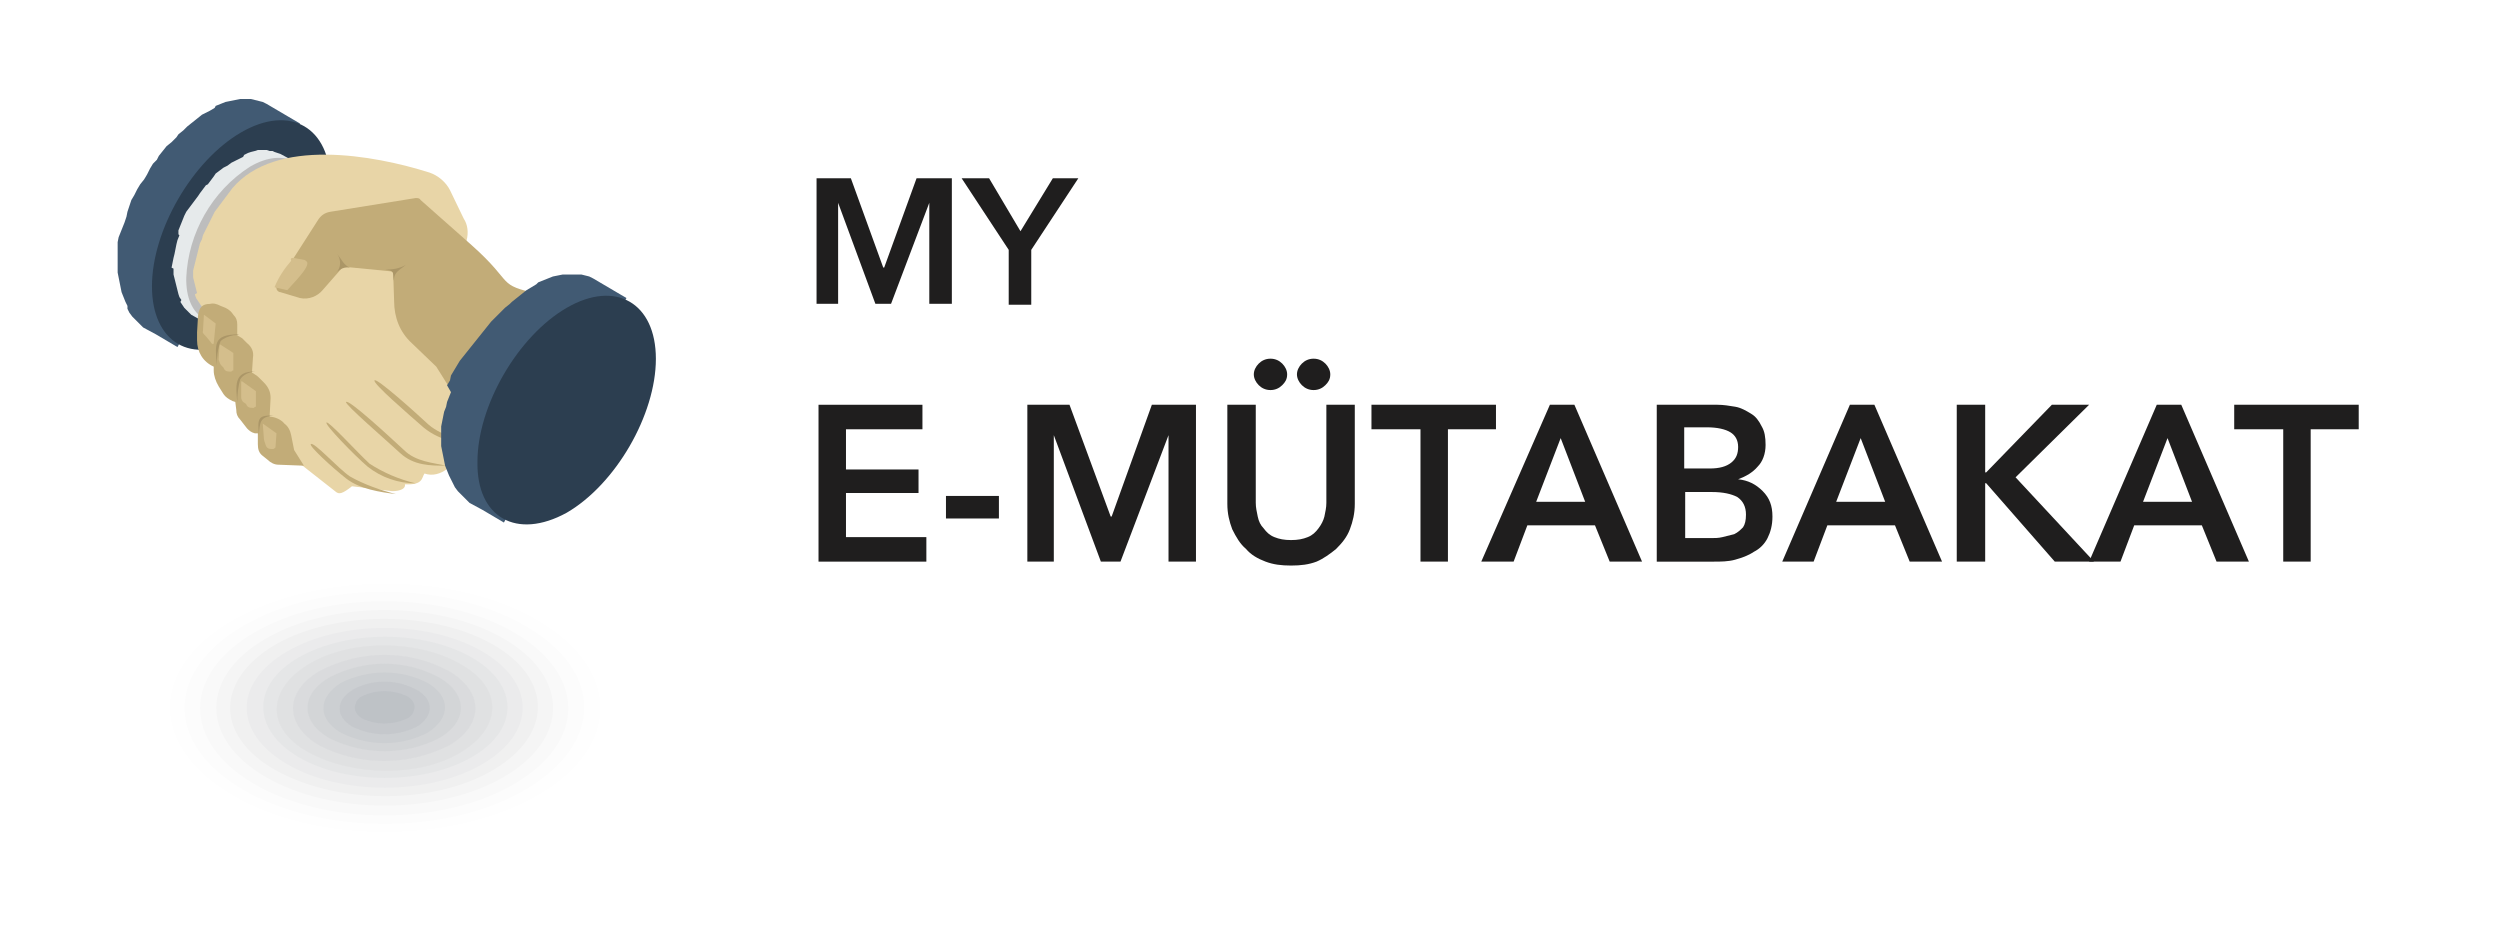 <?xml version="1.0" encoding="utf-8"?>
<!-- Generator: Adobe Illustrator 22.1.0, SVG Export Plug-In . SVG Version: 6.00 Build 0)  -->
<svg version="1.1" id="Layer_1" xmlns="http://www.w3.org/2000/svg" xmlns:xlink="http://www.w3.org/1999/xlink" x="0px" y="0px"
	 viewBox="0 0 255 96" style="enable-background:new 0 0 255 96;" xml:space="preserve">
<style type="text/css">
	.st0{fill:#415A73;}
	.st1{fill:#2C3E50;}
	.st2{fill:#E6EAEB;}
	.st3{fill:#BDBDBD;}
	.st4{fill:#E8D5A7;}
	.st5{fill:#C2AC78;}
	.st6{fill:#D4BE8C;}
	.st7{fill:#AB9667;}
	.st8{enable-background:new    ;}
	.st9{fill:#1F1E1E;}
	.st10{opacity:3.000000e-03;fill:#040507;enable-background:new    ;}
	.st11{opacity:7.000000e-03;fill:#080A0D;enable-background:new    ;}
	.st12{opacity:1.000000e-02;fill:#0B0E14;enable-background:new    ;}
	.st13{opacity:1.300000e-02;fill:#0F131B;enable-background:new    ;}
	.st14{opacity:1.700000e-02;fill:#131822;enable-background:new    ;}
	.st15{opacity:2.000000e-02;fill:#171D29;enable-background:new    ;}
	.st16{opacity:2.300000e-02;fill:#1B2230;enable-background:new    ;}
	.st17{opacity:2.700000e-02;fill:#1F2737;enable-background:new    ;}
	.st18{opacity:3.000000e-02;fill:#232C3F;enable-background:new    ;}
	.st19{opacity:3.300000e-02;fill:#273246;enable-background:new    ;}
	.st20{opacity:3.700000e-02;fill:#2B374D;enable-background:new    ;}
	.st21{opacity:4.000000e-02;fill:#2F3C54;enable-background:new    ;}
	.st22{opacity:4.300000e-02;fill:#34415C;enable-background:new    ;}
	.st23{opacity:4.700000e-02;fill:#384763;enable-background:new    ;}
</style>
<g id="Group_2692" transform="translate(-942.911 -488)">
	<g id="Group_2400" transform="translate(937.063 483.387)">
		<g id="Group_2399" transform="translate(5.848 4.613)">
			<path id="Path_4537" class="st0" d="M30.6,12.6l-3.4-2l-0.4-0.2l-0.4-0.1L26,10.2l-0.4-0.1h-0.5h-0.6L24,10.2l-0.5,0.1L23,10.4
				l-0.5,0.2L22,10.8L21.9,11l-0.5,0.3L21,11.5l-0.4,0.2l-0.5,0.4l-0.5,0.4l-0.5,0.4l-0.4,0.4l-0.5,0.4L18,14l-0.5,0.5L17,14.9
				l-0.4,0.5l-0.4,0.5L16,16.3l-0.4,0.4l-0.3,0.5L15,17.8l-0.3,0.5l-0.4,0.5L14,19.3l-0.3,0.6l-0.3,0.5L13.2,21L13,21.6l-0.1,0.5
				l-0.2,0.6l-0.2,0.5l-0.2,0.5l-0.2,0.5L12,24.7v0.8v0.6v0.6v1.1l0.1,0.5l0.1,0.5l0.1,0.5l0.1,0.5l0.2,0.5l0.2,0.5l0.2,0.4v0.3
				l0.2,0.4l0.3,0.4l0.3,0.3l0.2,0.2l0.3,0.3l0.3,0.3l1.3,0.7l2.2,1.3L30.6,12.6z M30.3,12.5L30.3,12.5L30.3,12.5
				C30.4,12.5,30.4,12.5,30.3,12.5L30.3,12.5z"/>
			<path id="Path_4538" class="st1" d="M24.6,34.4c5-2.9,9.1-10,9.1-15.7s-4.1-8.1-9.1-5.2s-9.1,10-9.1,15.7S19.5,37.4,24.6,34.4z"
				/>
			<path id="Path_4539" class="st2" d="M29.9,16.4l-1.3-0.7l-0.3-0.1L28,15.5l-0.2-0.1h-0.3l-0.3-0.1h-0.5h-0.4L26,15.4l-0.4,0.1
				l-0.3,0.1l-0.4,0.2L24.8,16l-0.4,0.2L24,16.4l-0.4,0.2l-0.4,0.3L23,17l-0.2,0.1l-0.4,0.3L22,17.7L21.8,18l-0.3,0.4l-0.3,0.4
				L21,18.9l-0.3,0.4l-0.3,0.4L20.2,20l-0.3,0.4l-0.3,0.4l-0.3,0.4L19,21.6L18.8,22l-0.2,0.5L18.4,23l-0.2,0.5v0.4l0.1,0.1l-0.2,0.5
				L18,24.9l-0.1,0.5l-0.1,0.5l-0.1,0.4l-0.1,0.5l-0.1,0.5l0.2,0.1V28l0.1,0.4l0.1,0.4l0.1,0.4l0.1,0.4l0.1,0.4l0.1,0.3l0.2,0.3
				l-0.1,0.2l0.2,0.3l0.2,0.3l0.2,0.2l0.2,0.2l0.2,0.2l0.1,0.1l0.9,0.5l0.4,0.2c1.2,0.8,2.1,1.3,4.9-0.4c2.8-1.6,6.5-8.1,6.5-11.3
				C32,17.5,31.2,17,29.9,16.4L29.9,16.4z"/>
			<path id="Path_4540" class="st3" d="M25.5,32.1c3.9-2.5,6.2-6.8,6.5-11.3c0-4.2-2.9-5.9-6.5-3.8c-3.9,2.5-6.3,6.8-6.5,11.3
				C18.9,32.5,21.8,34.1,25.5,32.1z"/>
			<path id="Path_4541" class="st4" d="M34.3,50.2l-5.6-4.4l-7.2-13.7l-0.2-0.2L21,31.7l-0.2-0.2l-0.2-0.2L20.4,31l-0.2-0.3L20,30.4
				l-0.1-0.3l0-0.1l0.2-0.1L20,29.5l-0.1-0.4l-0.1-0.4l-0.1-0.4v-0.7l0.1-0.4l0.1-0.4l0.1-0.4l0.1-0.4l0.1-0.4l0.1-0.4l0.1-0.4
				l0.2-0.4l0.1-0.4l0.2-0.4l0.2-0.4l0.2-0.4l0.2-0.4l0.2-0.4l0.2-0.4l0.3-0.4l0.3-0.4l0.3-0.4l0.3-0.4l0.3-0.4l0.3-0.4
				c4.4-5.2,14.4-3.4,20.1-1.6c0.9,0.3,1.7,1,2.1,1.8l1.4,2.9c0.4,0.6,0.5,1.4,0.3,2.2l-1.1,5l6.2,13.6l-6.3,3.5
				c0.2,0.5-1.4,2.3-3.1,1.7c-0.3,0.4-0.1,1.2-2,1.1c0.1,0.4-0.4,0.7-1.3,0.7l-4.1-0.5C34.9,50.4,34.6,50.4,34.3,50.2z"/>
			<path id="Path_4542" class="st5" d="M50.8,44.5l-3.6-2.8l-2.7-4.3L42,35c-1.2-1.1-1.8-2.6-1.8-4.3l-0.1-3L35,27.2l-2.1,2.4
				c-0.5,0.6-1.4,1-2.3,0.8l-2-0.6c-0.2,0-0.4-0.2-0.4-0.4c-0.1-0.2,0-0.4,0.1-0.5l4.1-6.4c0.3-0.5,0.7-0.8,1.3-0.9l8.7-1.4
				c0.2,0,0.4,0,0.5,0.2l5.2,4.6c4.5,4,2.4,4,6.9,5c1.4,0.4,2.8,0.9,4.2,1.4c3.2,6.3-1.5,10.9-6.2,12.3
				C52.9,43.9,51.2,44.6,50.8,44.5z"/>
			<path id="Path_4543" class="st5" d="M42.4,49.3c-1.8,0-3.5-0.6-4.9-1.7c-1.4-1.2-4.4-4.3-4.2-4.5s3.1,3,4.4,4.2
				C39.1,48.2,40.7,48.9,42.4,49.3z"/>
			<path id="Path_4544" class="st5" d="M45.5,47.5c-1.6,0-3.3,0-4.7-1.3s-5.7-5-5.5-5.2c0.3-0.3,4.6,3.7,5.9,4.9
				C42.4,47.1,44.2,47.2,45.5,47.5z"/>
			<path id="Path_4545" class="st5" d="M49.4,45.6c-2.1-0.3-4.4-0.5-6.2-2c-1.6-1.4-5.2-4.5-5-4.8s4.1,3.2,5.5,4.5
				C45.2,44.6,47.6,45,49.4,45.6z"/>
			<path id="Path_4546" class="st5" d="M40.4,50.4c-1.6-0.2-3.7-0.5-5.1-1.6c-1.4-1.1-3.8-3.3-3.6-3.5c0.3-0.3,2.8,2.5,4,3.3
				C37.1,49.4,38.8,50,40.4,50.4z"/>
			<path id="Path_4547" class="st0" d="M63.9,30.4l-3.4-2l-0.4-0.2l-0.4-0.1L59.3,28H59h-0.4h-0.8h-0.4l-0.5,0.1l-0.5,0.1l-0.5,0.2
				l-0.5,0.2l-0.5,0.2L54.7,29l-0.5,0.3l-0.5,0.3L53.2,30l-0.5,0.4l-0.5,0.4L52,31l-0.5,0.4L51,31.9l-0.5,0.5l-0.4,0.4l-0.4,0.5
				l-0.4,0.5l-0.4,0.5l-0.4,0.5l-0.4,0.5l-0.4,0.5l-0.4,0.5l-0.4,0.5l-0.3,0.5l-0.3,0.5L46,38.3l-0.1,0.5l-0.3,0.5L46,40l-0.2,0.5
				L45.6,41l-0.1,0.5L45.3,42l-0.1,0.5L45.1,43L45,43.5l0,0.9v1.1l0.1,0.5l0.1,0.5l0.1,0.5l0.1,0.5l0.2,0.5l0.2,0.5l0.2,0.4l0.2,0.4
				l0.2,0.4l0.3,0.4l0.3,0.3l0.3,0.3l0.3,0.3l0.3,0.3l1.3,0.7l2.2,1.3L63.9,30.4L63.9,30.4z M63.5,30.3L63.5,30.3L63.5,30.3
				L63.5,30.3z"/>
			<path id="Path_4548" class="st1" d="M57.8,52.3c5-2.9,9.1-10,9.1-15.7s-4.1-8.1-9.1-5.2s-9.1,10-9.1,15.7
				C48.6,52.8,52.7,55.1,57.8,52.3z"/>
			<path id="Path_4549" class="st5" d="M31,47.5l-2.6-0.1c-0.4,0-0.8-0.2-1.1-0.5l-0.5-0.4c-0.4-0.3-0.5-0.7-0.5-1.2v-1.1H26
				c-0.4-0.1-0.6-0.3-0.8-0.5l-0.7-0.9c-0.3-0.3-0.4-0.6-0.4-1L24,41l-0.3-0.1c-0.4-0.2-0.7-0.4-0.9-0.7l-0.5-0.8
				c-0.3-0.5-0.5-1.1-0.5-1.6v-0.4c-1.1-0.5-1.7-1.5-1.7-2.7v-0.8l0.1-1.7c0.1-0.9,0.5-1.2,1.2-1.2c0.4-0.1,0.7,0,1.1,0.2l0.5,0.2
				c0.4,0.2,0.6,0.4,0.8,0.7c0.3,0.3,0.4,0.6,0.4,1v1.1l0.5,0.3l0.5,0.5c0.5,0.4,0.7,0.9,0.6,1.5L25.7,38c0.3,0.2,0.5,0.3,0.7,0.5
				l0.5,0.5c0.5,0.5,0.7,1,0.7,1.6l-0.1,1.9c0.5,0,1.2,0.3,1.5,0.7c0.4,0.3,0.6,0.7,0.7,1.2l0.3,1.5L31,47.5z"/>
			<path id="Path_4550" class="st6" d="M20.8,32.1L22,33l-0.2,2c0,0.1-0.1,0.1-0.1,0.1s-0.2-0.1-0.2-0.2L21,34.3
				c-0.2-0.2-0.4-0.4-0.3-0.5L20.8,32.1L20.8,32.1z"/>
			<path id="Path_4551" class="st6" d="M22.4,35.1l1.4,0.9v1.7c0,0.1,0,0.1-0.1,0.1c-0.1,0.1-0.1,0.1-0.1,0.1h-0.2
				c-0.3,0-0.5-0.1-0.6-0.4l-0.2-0.2c-0.2-0.2-0.2-0.4-0.3-0.6L22.4,35.1z"/>
			<path id="Path_4552" class="st6" d="M24.7,38.9l1.4,1v1.5c0,0.1,0,0.1-0.1,0.1c-0.1,0.1-0.1,0.1-0.1,0.1h-0.2
				c-0.3,0-0.5-0.1-0.6-0.4L24.8,41c-0.1-0.1-0.2-0.3-0.2-0.5v-1.6H24.7z"/>
			<path id="Path_4553" class="st6" d="M26.8,43.2l1.4,1l-0.1,1.4c0,0.1-0.1,0.1-0.2,0.2h-0.2c-0.3,0-0.5-0.1-0.6-0.4l0,0
				c-0.1-0.3-0.2-0.5-0.2-0.9L26.8,43.2z"/>
			<path id="Path_4554" class="st7" d="M24.4,34.1c-0.3,0.1-0.5,0.1-0.6,0.1c-0.5,0.1-1,0.3-1.3,0.6c-0.3,0.8-0.4,1.7-0.4,2.5
				C22,35.2,21.6,34.1,24.4,34.1z"/>
			<path id="Path_4555" class="st6" d="M29.9,26.3l1.1,0.2c0.1,0,0.2,0.1,0.3,0.2c0.4,0.5-1.6,2.4-2,2.9L28,29.3
				c0.4-1,1-1.9,1.7-2.7C29.6,26.4,29.7,26.3,29.9,26.3z"/>
			<path id="Path_4556" class="st7" d="M26.1,37.9c-0.6,0-1.3,0.3-1.6,0.8c-0.2,0.7-0.3,1.5-0.3,2.4C24.1,39.5,23.7,37.8,26.1,37.9z
				"/>
			<path id="Path_4557" class="st7" d="M27.9,42.4c-1.4,0.1-1.4,0.7-1.5,2C26.3,42.8,26.2,42.3,27.9,42.4z"/>
			<path id="Path_4558" class="st7" d="M34.4,25.9c0.4,0.6,0.4,1.4-0.1,1.9c0.4-0.4,0.9-0.6,1.4-0.5C35.1,27.1,34.8,26.4,34.4,25.9z
				"/>
			<path id="Path_4559" class="st7" d="M41.4,27c-0.6,0.4-1.4,0.5-2.1,0.5c1.1,0.1,0.7,0.5,0.9,1.2C40.1,27.7,40.9,27.5,41.4,27z"/>
		</g>
	</g>
	<g id="Group_2422" transform="translate(403 -743.814)">
		<g class="st8">
			<path class="st9" d="M623.1,1250h3.6l3.3,9.1h0.1l3.3-9.1h3.6v12.8h-2.3v-10.3h0l-3.9,10.3h-1.6l-3.8-10.3h0v10.3h-2.2V1250z"/>
			<path class="st9" d="M642.8,1257.3l-4.8-7.3h2.8l3.2,5.4l3.3-5.4h2.6l-4.8,7.3v5.6h-2.3V1257.3z"/>
		</g>
		<g class="st8">
			<path class="st9" d="M623.4,1273.1H634v2.5h-7.8v4.1h7.4v2.4h-7.4v4.5h8.2v2.5h-11V1273.1z"/>
			<path class="st9" d="M641.8,1284.7h-5.4v-2.3h5.4V1284.7z"/>
			<path class="st9" d="M644.5,1273.1h4.5l4.2,11.4h0.1l4.1-11.4h4.5v16h-2.8v-12.9h0l-4.9,12.9h-2l-4.8-12.9h0v12.9h-2.7V1273.1z"
				/>
			<path class="st9" d="M678.1,1283.2c0,1-0.2,1.8-0.5,2.6s-0.8,1.4-1.4,2c-0.6,0.5-1.3,1-2,1.3c-0.8,0.3-1.6,0.4-2.6,0.4
				s-1.8-0.1-2.6-0.4s-1.5-0.7-2-1.3c-0.6-0.5-1-1.2-1.4-2c-0.3-0.8-0.5-1.6-0.5-2.6v-10.1h2.9v10c0,0.5,0.1,0.9,0.2,1.4
				s0.3,0.9,0.6,1.2c0.3,0.4,0.6,0.7,1.1,0.9c0.5,0.2,1,0.3,1.7,0.3c0.7,0,1.2-0.1,1.7-0.3s0.8-0.5,1.1-0.9c0.3-0.4,0.5-0.8,0.6-1.2
				c0.1-0.5,0.2-0.9,0.2-1.4v-10h2.9V1283.2z M667.8,1270c0-0.4,0.2-0.8,0.5-1.1c0.3-0.3,0.7-0.5,1.2-0.5c0.5,0,0.9,0.2,1.2,0.5
				s0.5,0.7,0.5,1.1c0,0.5-0.2,0.8-0.5,1.1s-0.7,0.5-1.2,0.5c-0.5,0-0.9-0.2-1.2-0.5C668,1270.8,667.8,1270.4,667.8,1270z
				 M672.2,1270c0-0.4,0.2-0.8,0.5-1.1c0.3-0.3,0.7-0.5,1.2-0.5c0.5,0,0.9,0.2,1.2,0.5s0.5,0.7,0.5,1.1c0,0.5-0.2,0.8-0.5,1.1
				s-0.7,0.5-1.2,0.5c-0.5,0-0.9-0.2-1.2-0.5C672.4,1270.8,672.2,1270.4,672.2,1270z"/>
			<path class="st9" d="M684.7,1275.6h-4.9v-2.5h12.7v2.5h-4.9v13.5h-2.8V1275.6z"/>
			<path class="st9" d="M698,1273.1h2.5l6.9,16h-3.3l-1.5-3.7h-6.9l-1.4,3.7H691L698,1273.1z M701.6,1283l-2.5-6.5l-2.5,6.5H701.6z"
				/>
			<path class="st9" d="M708.9,1273.1h6.2c0.6,0,1.2,0.1,1.8,0.2s1.1,0.4,1.6,0.7c0.5,0.3,0.8,0.7,1.1,1.3c0.3,0.5,0.4,1.1,0.4,1.9
				c0,0.9-0.3,1.7-0.8,2.2c-0.5,0.6-1.2,1-2,1.3v0c1,0.1,1.8,0.5,2.5,1.2s1,1.5,1,2.6c0,0.9-0.2,1.6-0.5,2.2
				c-0.3,0.6-0.8,1.1-1.4,1.4c-0.6,0.4-1.2,0.6-1.9,0.8c-0.7,0.2-1.5,0.2-2.2,0.2h-5.8V1273.1z M711.8,1279.6h2.5
				c1,0,1.7-0.2,2.2-0.6c0.5-0.4,0.7-0.9,0.7-1.6c0-0.7-0.3-1.2-0.8-1.5c-0.5-0.3-1.3-0.5-2.4-0.5h-2.3V1279.6z M711.8,1286.7h2.6
				c0.4,0,0.8,0,1.2-0.1s0.8-0.2,1.2-0.3c0.4-0.2,0.6-0.4,0.9-0.7c0.2-0.3,0.3-0.7,0.3-1.3c0-0.8-0.3-1.4-0.9-1.8
				c-0.6-0.3-1.4-0.5-2.6-0.5h-2.7V1286.7z"/>
			<path class="st9" d="M728.6,1273.1h2.5l6.9,16h-3.3l-1.5-3.7h-6.9l-1.4,3.7h-3.2L728.6,1273.1z M732.2,1283l-2.5-6.5l-2.5,6.5
				H732.2z"/>
			<path class="st9" d="M739.5,1273.1h2.9v6.9h0.1l6.7-6.9h3.8l-7.5,7.4l8,8.6h-4l-7-8h-0.1v8h-2.9V1273.1z"/>
			<path class="st9" d="M759.9,1273.1h2.5l6.9,16H766l-1.5-3.7h-6.9l-1.4,3.7h-3.2L759.9,1273.1z M763.5,1283l-2.5-6.5l-2.5,6.5
				H763.5z"/>
			<path class="st9" d="M772.7,1275.6h-4.9v-2.5h12.7v2.5h-4.9v13.5h-2.8V1275.6z"/>
		</g>
	</g>
	<g id="Group_2436" transform="translate(947 541.447)">
		<path id="Path_4484" class="st10" d="M51.8,9.2c9.2,5.3,9.2,13.9,0,19.2s-24.1,5.3-33.3,0s-9.2-13.9,0-19.2S42.6,3.8,51.8,9.2z"/>
		<path id="Path_4485" class="st11" d="M50.7,9.8c8.6,5,8.6,13,0,17.9s-22.4,5-31,0s-8.6-13,0-17.9S42.1,4.8,50.7,9.8z"/>
		<path id="Path_4486" class="st12" d="M49.5,10.4c8,4.6,8,12,0,16.7s-20.9,4.6-28.8,0s-8-12,0-16.7S41.6,5.8,49.5,10.4z"/>
		<path id="Path_4487" class="st13" d="M48.4,11.1c7.3,4.3,7.3,11.1,0,15.4s-19.3,4.3-26.6,0s-7.3-11.1,0-15.4S41.1,6.8,48.4,11.1z"
			/>
		<path id="Path_4488" class="st14" d="M47.3,11.7c6.7,3.9,6.7,10.2,0,14.1s-17.6,3.9-24.3,0s-6.7-10.2,0-14.1S40.6,7.8,47.3,11.7z"
			/>
		<path id="Path_4489" class="st15" d="M46.2,12.3c6.1,3.5,6.1,9.2,0,12.8s-16,3.5-22.2,0s-6.1-9.2,0-12.8
			C30.1,8.8,40.1,8.8,46.2,12.3z"/>
		<path id="Path_4490" class="st16" d="M45.1,13c5.5,3.2,5.5,8.3,0,11.5s-14.4,3.2-19.9,0s-5.5-8.3,0-11.5S39.6,9.8,45.1,13z"/>
		<path id="Path_4491" class="st17" d="M44,13.6c4.9,2.8,4.9,7.4,0,10.2s-12.8,2.8-17.6,0s-4.9-7.4,0-10.2S39.1,10.8,44,13.6z"/>
		<path id="Path_4492" class="st18" d="M42.9,14.3c4.3,2.4,4.3,6.4,0,9s-11.1,2.4-15.5,0s-4.3-6.4,0-9S38.6,11.8,42.9,14.3z"/>
		<path id="Path_4493" class="st19" d="M41.7,15c3.6,2.1,3.6,5.5,0,7.6c-4.2,2.1-9.1,2.1-13.2,0c-3.6-2.1-3.6-5.5,0-7.6
			C32.7,12.8,37.6,12.8,41.7,15z"/>
		<path id="Path_4494" class="st20" d="M40.6,15.6c3.1,1.7,3.1,4.6,0,6.3c-3.4,1.7-7.5,1.7-11,0c-3.1-1.7-3.1-4.6,0-6.3
			C33.1,13.8,37.2,13.8,40.6,15.6z"/>
		<path id="Path_4495" class="st21" d="M39.5,16.2c2.4,1.4,2.4,3.6,0,5.1c-2.7,1.4-6,1.4-8.8,0c-2.4-1.4-2.4-3.6,0-5.1
			C33.5,14.8,36.8,14.8,39.5,16.2z"/>
		<path id="Path_4496" class="st22" d="M38.4,16.9c1.8,1,1.8,2.7,0,3.8c-2.1,1-4.4,1-6.5,0c-1.8-1-1.8-2.7,0-3.8
			C33.9,15.8,36.3,15.8,38.4,16.9z"/>
		<path id="Path_4497" class="st23" d="M37.3,17.5c0.7,0.3,1.1,1,0.8,1.6c-0.1,0.4-0.5,0.7-0.8,0.8c-1.4,0.6-3,0.6-4.3,0
			c-0.7-0.3-1.1-1-0.8-1.6c0.1-0.4,0.5-0.7,0.8-0.8C34.3,16.9,35.9,16.9,37.3,17.5z"/>
	</g>
</g>
</svg>
